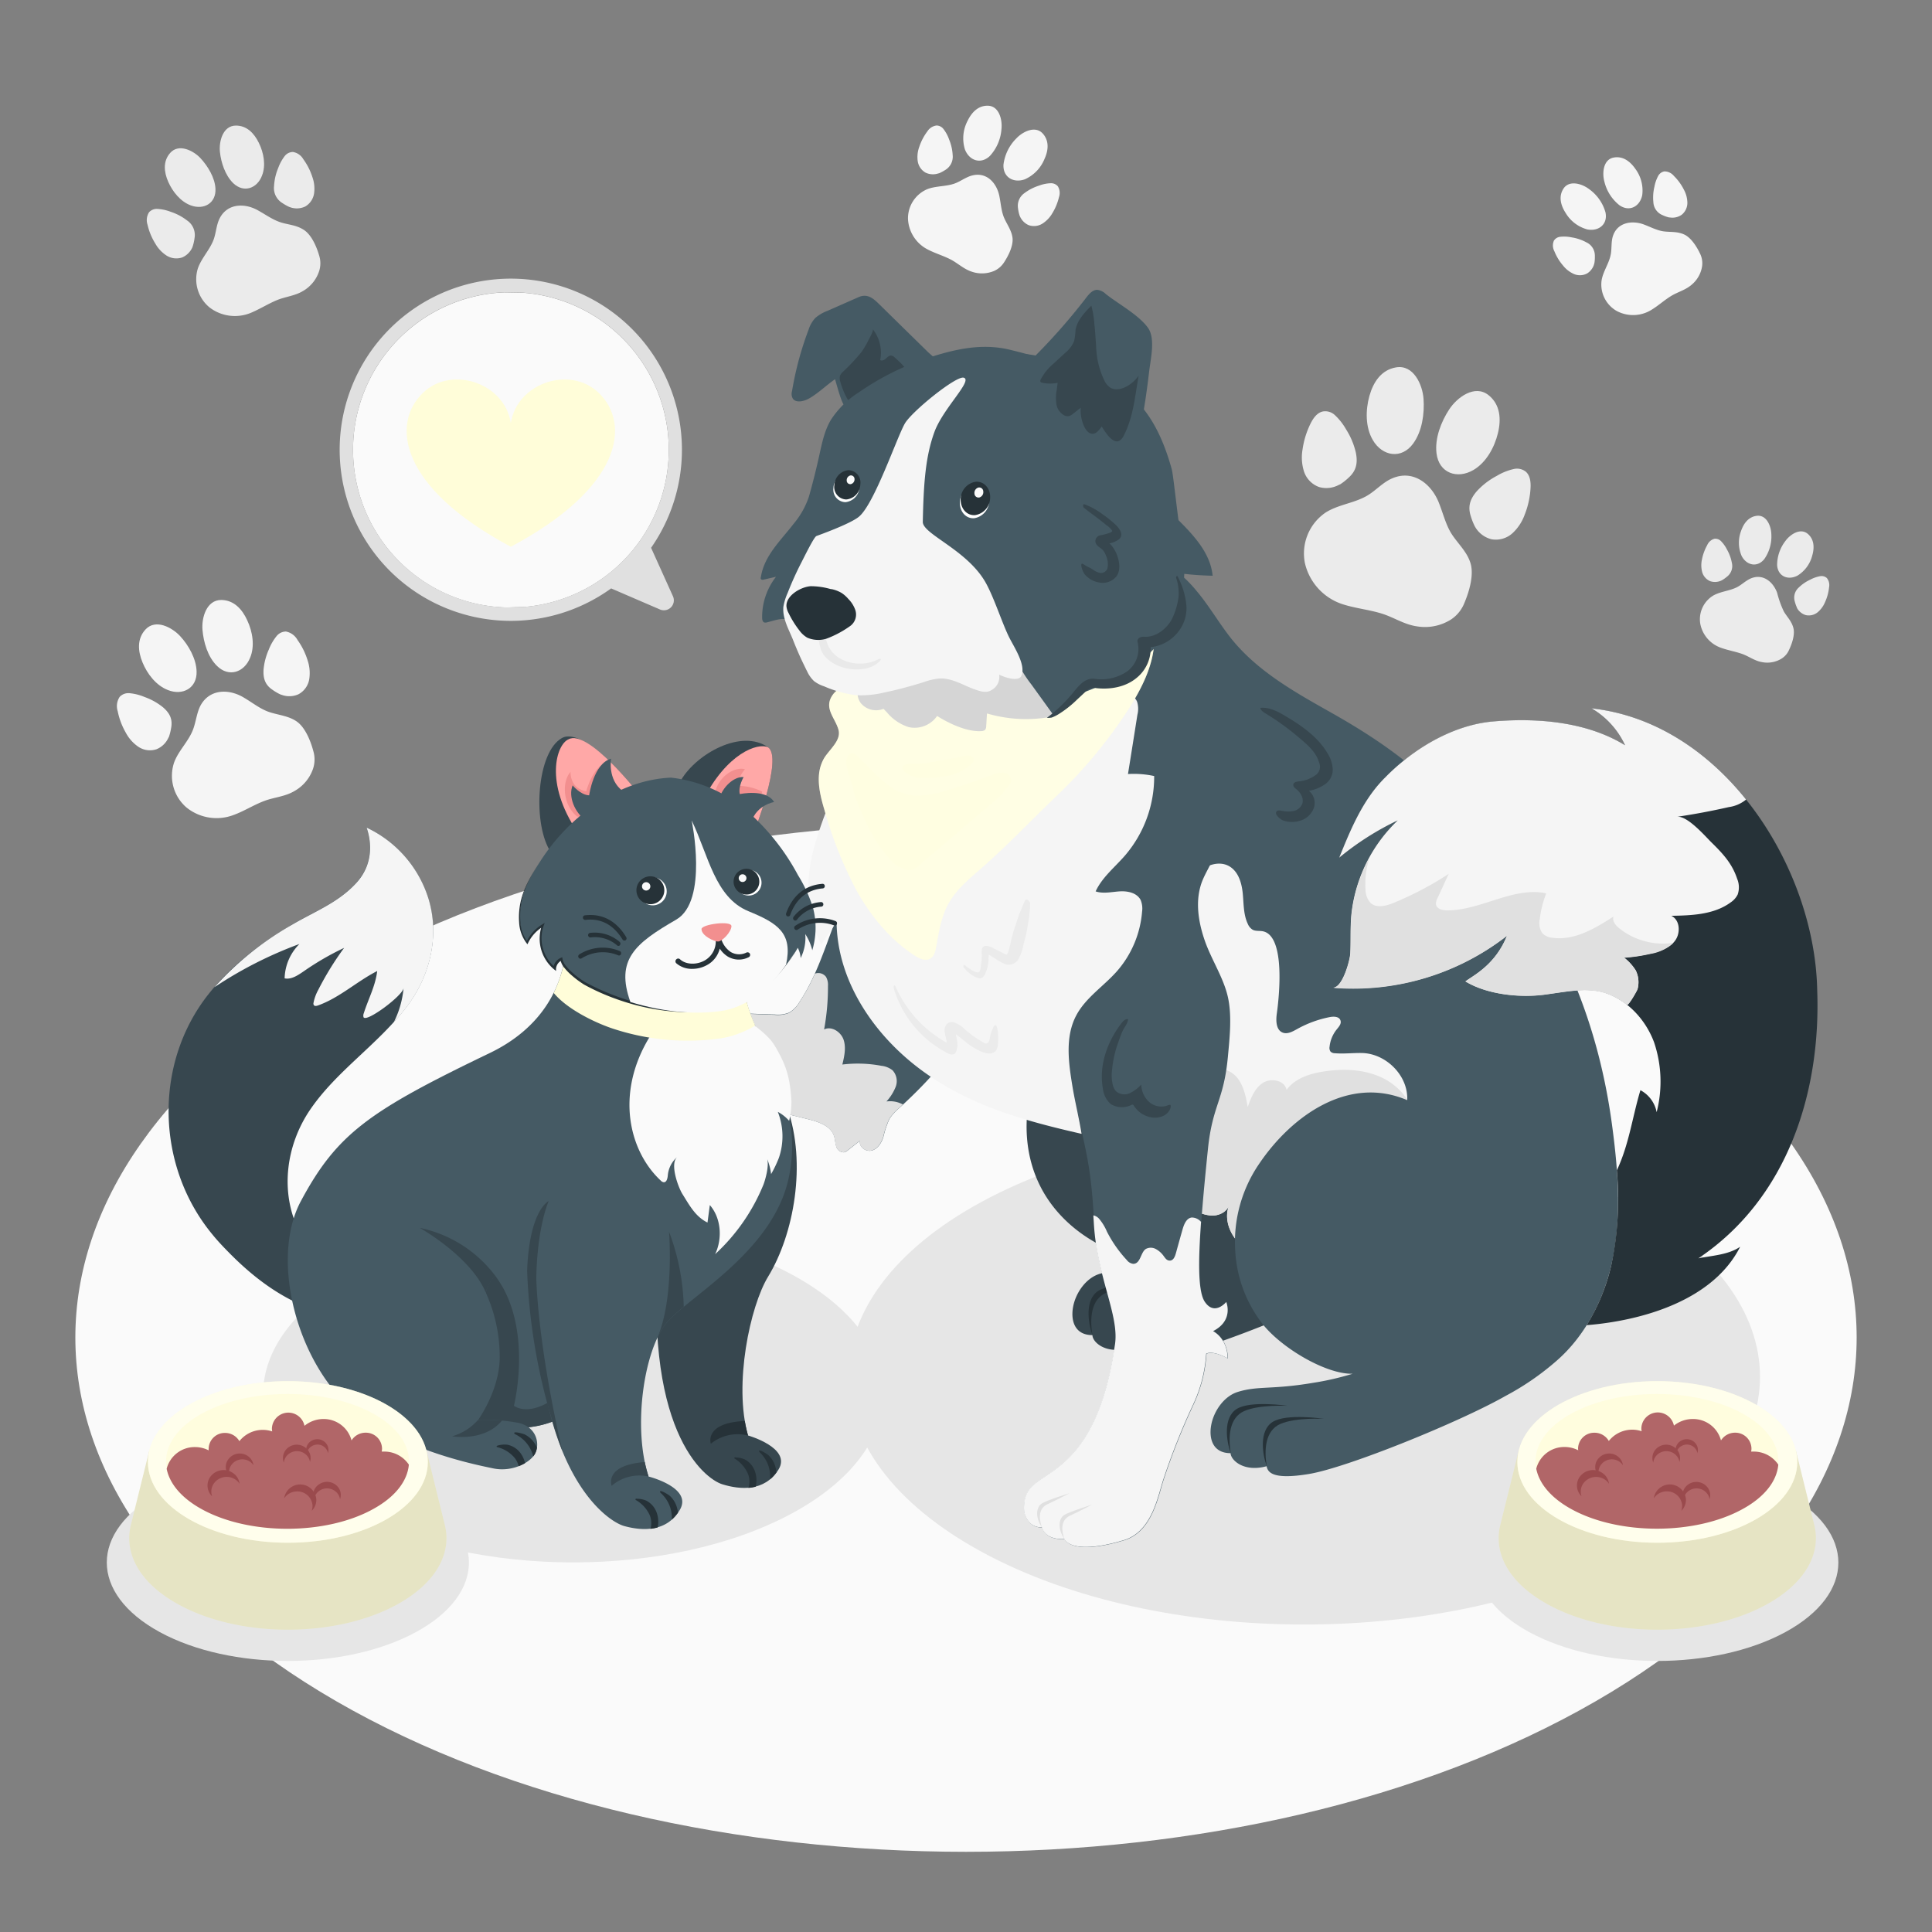 <svg xmlns="http://www.w3.org/2000/svg" viewBox="0 0 500 500"><rect x="0" y="0" width="500" height="500" fill="#808080" stroke="none"/><g id="freepik--Floor--inject-207"><path id="freepik--floor--inject-207" d="M87,252.05C-3,304-3,388.29,87,440.26s236,52,326,0S503,304,413,252.05,177,200.08,87,252.05Z" style="fill:#fafafa"></path></g><g id="freepik--Paws--inject-207"><g id="freepik--Paw--inject-207"><path d="M251.73,45.38c-1.62.37-3,1.47-4.52,2.06-2.33.89-5,.62-7.31,1.55a8.19,8.19,0,0,0-4.91,7.7,9.37,9.37,0,0,0,5,7.82c2,1.06,4.2,1.67,6.21,2.73,1.82,1,3.27,2.41,5.29,3.07a8.08,8.08,0,0,0,5.73-.17,5.87,5.87,0,0,0,2.66-2.29c1.09-1.67,2.42-4.27,2.15-6.35-.25-1.9-1.43-3.42-2.17-5.14s-.84-3.82-1.25-5.73C257.91,47.35,255.38,44.53,251.73,45.38Z" style="fill:#f5f5f5"></path><path d="M243.09,44.82a11.43,11.43,0,0,0,1.54-.83,4,4,0,0,0,1.92-3.86,12.1,12.1,0,0,0-.91-4,9.63,9.63,0,0,0-1.48-2.75,2.31,2.31,0,0,0-1.77-.9A3.3,3.3,0,0,0,240,34a13.93,13.93,0,0,0-2.09,4,7.61,7.61,0,0,0-.41,3.66,4.12,4.12,0,0,0,2,3,4.41,4.41,0,0,0,3.27.24Z" style="fill:#f5f5f5"></path><path d="M250.42,31.25c1.05-2.16,2.72-3.93,5.22-3.89,2.92.05,3.79,3.6,3.54,6a11.47,11.47,0,0,1-3,7c-2.38,2.27-5.39,1.18-6.48-1.75A9.76,9.76,0,0,1,250.42,31.25Z" style="fill:#f5f5f5"></path><path d="M263.81,55.6a9.9,9.9,0,0,1-.35-1.72,4,4,0,0,1,1.72-3.94,12.28,12.28,0,0,1,3.69-1.89,9.43,9.43,0,0,1,3.05-.63,2.32,2.32,0,0,1,1.84.78,3.31,3.31,0,0,1,.3,2.83,14.14,14.14,0,0,1-1.74,4.19,7.83,7.83,0,0,1-2.55,2.66,4.14,4.14,0,0,1-3.57.38,4.42,4.42,0,0,1-2.28-2.36C263.88,55.8,263.84,55.7,263.81,55.6Z" style="fill:#f5f5f5"></path><path d="M270.33,41.1c1-2.19,1.23-4.62-.42-6.49-1.92-2.2-5.2-.56-6.82,1.15a11.6,11.6,0,0,0-3.39,6.84c-.18,3.28,2.61,4.86,5.54,3.8A9.79,9.79,0,0,0,270.33,41.1Z" style="fill:#f5f5f5"></path></g><g id="freepik--paw--inject-207"><path d="M56.87,56.47c-.88,1.7-.93,3.7-1.57,5.5-1,2.71-3.19,4.83-4.11,7.55a9.44,9.44,0,0,0,3.06,10.06A10.79,10.79,0,0,0,64.83,81c2.43-1,4.6-2.42,7-3.39,2.21-.87,4.55-1.05,6.64-2.33a9.25,9.25,0,0,0,4.13-5.14,6.6,6.6,0,0,0,0-4c-.64-2.21-1.93-5.31-3.94-6.63s-4.06-1.32-6.12-2-4-2.11-6-3.19C63.21,52.54,58.85,52.65,56.87,56.47Z" style="fill:#ebebeb"></path><path d="M49.92,63.61a11.7,11.7,0,0,0,.43-2,4.55,4.55,0,0,0-1.94-4.56,14.07,14.07,0,0,0-4.21-2.23,11.49,11.49,0,0,0-3.51-.76,2.71,2.71,0,0,0-2.12.88,3.79,3.79,0,0,0-.38,3.25,15.92,15.92,0,0,0,2,4.84,8.89,8.89,0,0,0,2.9,3.1,4.73,4.73,0,0,0,4.1.48A5.07,5.07,0,0,0,49.79,64C49.84,63.84,49.88,63.73,49.92,63.61Z" style="fill:#ebebeb"></path><path d="M43.54,47.05c-1.11-2.52-1.4-5.31.5-7.47,2.22-2.52,6-.62,7.84,1.35s3.73,5,3.88,7.87c.21,3.78-3,5.6-6.37,4.36C46.71,52.18,44.66,49.6,43.54,47.05Z" style="fill:#ebebeb"></path><path d="M74.85,53.55a12.24,12.24,0,0,1-1.77-1,4.52,4.52,0,0,1-2.15-4.45A13.85,13.85,0,0,1,72,43.48a11.38,11.38,0,0,1,1.73-3.15,2.73,2.73,0,0,1,2.06-1,3.79,3.79,0,0,1,2.7,1.86,16.19,16.19,0,0,1,2.36,4.65A8.8,8.8,0,0,1,81.29,50,4.71,4.71,0,0,1,79,53.44a5.08,5.08,0,0,1-3.77.24Z" style="fill:#ebebeb"></path><path d="M67,37c-1.2-2.49-3.12-4.53-6-4.5-3.35.05-4.37,4.14-4.08,6.84s1.33,6,3.44,8.07c2.74,2.61,6.21,1.36,7.46-2C68.86,42.75,68.24,39.51,67,37Z" style="fill:#ebebeb"></path></g><g id="freepik--paw--inject-207"><path d="M417.43,61.07c-.5,1.51-.27,3.17-.56,4.74-.43,2.36-2,4.41-2.38,6.77a7.87,7.87,0,0,0,3.88,7.88,9,9,0,0,0,8.92-.21c1.86-1.11,3.46-2.61,5.33-3.73,1.7-1,3.61-1.48,5.16-2.82a7.74,7.74,0,0,0,2.72-4.79,5.62,5.62,0,0,0-.55-3.32c-.83-1.73-2.3-4.12-4.14-4.93s-3.52-.54-5.3-.79S427,58.66,425.17,58C422.13,57,418.55,57.65,417.43,61.07Z" style="fill:#f5f5f5"></path><path d="M412.66,67.89a10.58,10.58,0,0,0,.09-1.69,3.79,3.79,0,0,0-2.21-3.49,11.59,11.59,0,0,0-3.77-1.27,9.44,9.44,0,0,0-3-.16,2.23,2.23,0,0,0-1.62,1,3.15,3.15,0,0,0,.12,2.74,13.24,13.24,0,0,0,2.26,3.72,7.42,7.42,0,0,0,2.8,2.17,3.92,3.92,0,0,0,3.44-.16,4.19,4.19,0,0,0,1.83-2.56C412.62,68.09,412.65,68,412.66,67.89Z" style="fill:#f5f5f5"></path><path d="M405.18,55.1c-1.25-1.94-1.87-4.2-.59-6.23,1.49-2.37,4.85-1.32,6.65.06a11.1,11.1,0,0,1,4.25,6c.67,3.09-1.73,5-4.67,4.45A9.36,9.36,0,0,1,405.18,55.1Z" style="fill:#f5f5f5"></path><path d="M431.85,56.25a9.34,9.34,0,0,1-1.58-.57,3.81,3.81,0,0,1-2.38-3.38,11.81,11.81,0,0,1,.28-4,9.48,9.48,0,0,1,1-2.83,2.26,2.26,0,0,1,1.56-1.11,3.14,3.14,0,0,1,2.47,1.17,13.34,13.34,0,0,1,2.57,3.52,7.35,7.35,0,0,1,.92,3.41,3.94,3.94,0,0,1-1.47,3.12,4.18,4.18,0,0,1-3.07.7A1.55,1.55,0,0,1,431.85,56.25Z" style="fill:#f5f5f5"></path><path d="M423.2,43.66c-1.32-1.89-3.18-3.31-5.54-2.89-2.76.48-3.05,4-2.46,6.18a11.09,11.09,0,0,0,3.93,6.18c2.6,1.79,5.29.3,5.88-2.64A9.4,9.4,0,0,0,423.2,43.66Z" style="fill:#f5f5f5"></path></g><g id="freepik--paw--inject-207"><path d="M360.3,123.8c-2.38,1-4.15,3.07-6.37,4.41-3.33,2-7.49,2.33-10.79,4.39a12.79,12.79,0,0,0-5.42,13.18,14.66,14.66,0,0,0,9.84,10.62c3.36,1.07,6.9,1.39,10.28,2.47,3.06,1,5.67,2.8,9,3.25a12.59,12.59,0,0,0,8.75-1.84A9.15,9.15,0,0,0,379,156c1.21-2.87,2.53-7.22,1.54-10.33-.9-2.86-3.12-4.87-4.74-7.3s-2.34-5.62-3.5-8.45C370.32,125.12,365.66,121.49,360.3,123.8Z" style="fill:#ebebeb"></path><path d="M346.88,125.32a15.21,15.21,0,0,0,2.14-1.7c2-1.79,2.4-3.81,1.88-6.44a19.13,19.13,0,0,0-2.5-6,15.52,15.52,0,0,0-3-3.81,3.63,3.63,0,0,0-3-.89c-1.51.29-2.51,1.71-3.2,3.08a22,22,0,0,0-2.1,6.75,12.07,12.07,0,0,0,.38,5.73,6.4,6.4,0,0,0,3.89,4,6.8,6.8,0,0,0,5.08-.53Z" style="fill:#ebebeb"></path><path d="M354.4,102.48c1-3.6,3.09-6.78,6.94-7.41,4.49-.73,6.81,4.48,7.07,8.15.27,3.85-.36,8.4-2.69,11.58-3,4.14-8,3.29-10.43-.9C353.33,110.58,353.39,106.11,354.4,102.48Z" style="fill:#ebebeb"></path><path d="M381.65,136.16a16,16,0,0,1-1-2.54c-.84-2.55-.19-4.49,1.57-6.52a19,19,0,0,1,5.12-3.93,15.14,15.14,0,0,1,4.52-1.81,3.67,3.67,0,0,1,3,.7c1.16,1,1.33,2.73,1.24,4.26a21.78,21.78,0,0,1-1.52,6.9,12.08,12.08,0,0,1-3.17,4.79,6.42,6.42,0,0,1-5.37,1.56,6.78,6.78,0,0,1-4.15-3C381.82,136.45,381.73,136.31,381.65,136.16Z" style="fill:#ebebeb"></path><path d="M387.66,112.11c.89-3.63.62-7.42-2.43-9.85-3.56-2.84-8.13.58-10.15,3.65-2.12,3.23-3.79,7.51-3.31,11.42.62,5.09,5.33,6.76,9.54,4.31C384.64,119.7,386.77,115.77,387.66,112.11Z" style="fill:#ebebeb"></path></g><g id="freepik--paw--inject-207"><path d="M453.3,149.62c-1.36.52-2.42,1.62-3.7,2.31-1.92,1-4.27,1.11-6.18,2.18a7.17,7.17,0,0,0-3.4,7.26,8.21,8.21,0,0,0,5.24,6.23c1.86.69,3.84,1,5.71,1.67,1.69.63,3.11,1.73,4.95,2.07a7.07,7.07,0,0,0,5-.8,5,5,0,0,0,2.06-2.29c.76-1.58,1.61-4,1.14-5.76s-1.62-2.82-2.46-4.23a25.91,25.91,0,0,1-1.74-4.85C458.9,150.64,456.38,148.47,453.3,149.62Z" style="fill:#ebebeb"></path><path d="M445.72,150.12a9.21,9.21,0,0,0,1.25-.9,3.46,3.46,0,0,0,1.23-3.57,10.78,10.78,0,0,0-1.25-3.41,8.62,8.62,0,0,0-1.59-2.23,2.05,2.05,0,0,0-1.65-.58,2.86,2.86,0,0,0-1.88,1.64,12.46,12.46,0,0,0-1.37,3.74,6.91,6.91,0,0,0,.06,3.23,3.63,3.63,0,0,0,2.08,2.37,3.9,3.9,0,0,0,2.87-.16Z" style="fill:#ebebeb"></path><path d="M450.56,137.49c.67-2,1.93-3.73,4.1-4,2.55-.29,3.71,2.7,3.76,4.77a10.15,10.15,0,0,1-1.83,6.44c-1.81,2.24-4.56,1.63-5.84-.79A8.59,8.59,0,0,1,450.56,137.49Z" style="fill:#ebebeb"></path><path d="M465,157.15a9.2,9.2,0,0,1-.5-1.45,3.47,3.47,0,0,1,1-3.63,10.64,10.64,0,0,1,3-2.06,8.58,8.58,0,0,1,2.59-.9,2.06,2.06,0,0,1,1.68.47,2.91,2.91,0,0,1,.59,2.43,12.18,12.18,0,0,1-1.05,3.84,6.8,6.8,0,0,1-1.91,2.61,3.62,3.62,0,0,1-3.06.73,3.86,3.86,0,0,1-2.25-1.79A2,2,0,0,1,465,157.15Z" style="fill:#ebebeb"></path><path d="M469,143.8c.59-2,.54-4.16-1.1-5.6-1.93-1.69-4.59.1-5.81,1.77a10.24,10.24,0,0,0-2.17,6.33c.22,2.88,2.82,3.94,5.25,2.68A8.58,8.58,0,0,0,469,143.8Z" style="fill:#ebebeb"></path></g><g id="freepik--paw--inject-207"><path d="M51.9,182.58c-1,1.91-1.17,4.2-1.95,6.25-1.17,3.07-3.77,5.44-4.9,8.53A10.81,10.81,0,0,0,48.29,209a12.38,12.38,0,0,0,12.07,1.95c2.8-1,5.32-2.66,8.13-3.7,2.55-.94,5.24-1.08,7.66-2.5A10.56,10.56,0,0,0,81,199a7.67,7.67,0,0,0,.09-4.62c-.68-2.55-2.07-6.13-4.34-7.69-2.09-1.43-4.61-1.61-7-2.39s-4.49-2.52-6.73-3.81C59.26,178.25,54.27,178.25,51.9,182.58Z" style="fill:#f5f5f5"></path><path d="M43.76,190.57a14.19,14.19,0,0,0,.54-2.25c.4-2.23-.39-3.78-2.1-5.26a16.09,16.09,0,0,0-4.77-2.67,13.08,13.08,0,0,0-4-1,3.1,3.1,0,0,0-2.45.95,4.32,4.32,0,0,0-.52,3.71,18.38,18.38,0,0,0,2.11,5.59,10.14,10.14,0,0,0,3.23,3.62,5.38,5.38,0,0,0,4.68.65,5.73,5.73,0,0,0,3.11-3C43.66,190.83,43.71,190.7,43.76,190.57Z" style="fill:#f5f5f5"></path><path d="M36.89,171.45c-1.21-2.92-1.47-6.12.76-8.54,2.61-2.82,6.87-.56,9,1.75s4.13,5.78,4.23,9.11c.13,4.33-3.59,6.32-7.41,4.82C40.38,177.4,38.1,174.39,36.89,171.45Z" style="fill:#f5f5f5"></path><path d="M72.55,179.71a12.91,12.91,0,0,1-2-1.17c-1.89-1.25-2.46-2.89-2.35-5.15a16.28,16.28,0,0,1,1.37-5.29,13.16,13.16,0,0,1,2.07-3.55A3.13,3.13,0,0,1,74,163.44a4.34,4.34,0,0,1,3,2.19A18.35,18.35,0,0,1,79.64,171a10.22,10.22,0,0,1,.38,4.84,5.42,5.42,0,0,1-2.77,3.83,5.74,5.74,0,0,1-4.31.17Z" style="fill:#f5f5f5"></path><path d="M64,160.57c-1.3-2.88-3.45-5.27-6.74-5.3-3.84,0-5.11,4.62-4.86,7.71.27,3.25,1.38,7,3.73,9.33,3.07,3.07,7.07,1.72,8.6-2.09C66,167.19,65.36,163.47,64,160.57Z" style="fill:#f5f5f5"></path></g></g><g id="freepik--Shadows--inject-207"><path id="freepik--Shadow--inject-207" d="M107.64,422.39c-18.31,9.95-48,9.95-66.28,0s-18.31-26.08,0-36,48-9.95,66.28,0S125.94,412.44,107.64,422.39Z" style="fill:#e6e6e6"></path><path id="freepik--shadow--inject-207" d="M420.94,401.64c-46.07,25.05-120.77,25.05-166.84,0S208,336,254.1,311s120.77-25,166.84,0S467,376.6,420.94,401.64Z" style="fill:#e6e6e6"></path><path id="freepik--shadow--inject-207" d="M205.07,391.6c-31.33,17-82.14,17-113.47,0s-31.34-44.65,0-61.68,82.14-17,113.47,0S236.41,374.57,205.07,391.6Z" style="fill:#e6e6e6"></path><path id="freepik--shadow--inject-207" d="M462.05,422.39c-18.31,9.95-48,9.95-66.28,0s-18.31-26.08,0-36,48-9.95,66.28,0S480.35,412.44,462.05,422.39Z" style="fill:#e6e6e6"></path></g><g id="freepik--Dog--inject-207"><g id="freepik--dog--inject-207"><path d="M166.66,260.68l-.66-.06c-5.34-.44-9.34,0-14,2.8l-11.52,6.88c-2.69,1.6-5.38,3.21-7.93,5a14.58,14.58,0,0,0-4.9,5,6.43,6.43,0,0,0-.31,5.17,7.05,7.05,0,0,0,1,1.75,16.32,16.32,0,0,0,1.65,1.07,8,8,0,0,0,9.66,5.53,1.89,1.89,0,0,1,1-.14,1.94,1.94,0,0,1,.82.57,9.47,9.47,0,0,0,8.52,1.92,19,19,0,0,0,7.88-4.38c2.31-2,4.38-4.19,6.73-6.11,5.81-4.74,12.84-3,19.51-1.66q12.66,2.52,25.17,5.66c2.67.67,5.74,1.72,6.59,4.34.28.87.27,1.82.57,2.68a2,2,0,0,0,2,1.52,2.47,2.47,0,0,0,1.09-.61l3.1-2.43c-.52,1.54,1.46,3,3,2.57s2.53-2,3-3.55a24.26,24.26,0,0,1,1.55-4.61,13,13,0,0,1,2.58-2.86c7.5-6.84,14.43-14.5,19.19-23.47a24.16,24.16,0,0,0,3-8.39c.72-6.15-3.66-10.32-7.63-14.48a71.87,71.87,0,0,0-14.2-11.52c-2.59-1.6-5.41-3.07-8.45-3.21a4.12,4.12,0,0,0-2.06.34,4.8,4.8,0,0,0-1.77,2c-5.66,10-7.61,21.87-14,31.41a7.2,7.2,0,0,1-2.65,2.66,7.86,7.86,0,0,1-3.71.47Q183.55,262.06,166.66,260.68Z" style="fill:#455a64"></path><path d="M229.41,285.06a12.31,12.31,0,0,0,2.42-3.86A4.14,4.14,0,0,0,231,277a5.58,5.58,0,0,0-2.89-1.17A33,33,0,0,0,218,275.5c.51-2.11,1-4.35.33-6.39s-3.12-3.66-5.05-2.69a60.79,60.79,0,0,0,1-11.27,4.22,4.22,0,0,0-.5-2.33,2.51,2.51,0,0,0-2.88-.84,50.24,50.24,0,0,1-4.1,7.52,7.2,7.2,0,0,1-2.65,2.66,7.86,7.86,0,0,1-3.71.47q-16.93-.57-33.82-1.95l-.66-.06c-5.34-.44-9.34,0-14,2.8l-11.52,6.88c-2.69,1.6-5.38,3.21-7.93,5a14.58,14.58,0,0,0-4.9,5,6.43,6.43,0,0,0-.31,5.17,7.05,7.05,0,0,0,1,1.75,3.43,3.43,0,0,0,1.65,1.07,8,8,0,0,0,9.66,5.53,1.89,1.89,0,0,1,1-.14,1.94,1.94,0,0,1,.82.57,9.47,9.47,0,0,0,8.52,1.92,19,19,0,0,0,7.88-4.38c2.31-2,4.38-4.19,6.73-6.11,5.81-4.74,12.84-3,19.51-1.66q12.66,2.52,25.17,5.66c2.67.67,5.74,1.72,6.59,4.34.28.87.27,1.82.57,2.68a2,2,0,0,0,2,1.52,2.47,2.47,0,0,0,1.09-.61l3.1-2.43c-.52,1.54,1.46,3,3,2.57s2.53-2,3-3.55a24.26,24.26,0,0,1,1.55-4.61,13,13,0,0,1,2.58-2.86l.95-.89A6.91,6.91,0,0,0,229.41,285.06Z" style="fill:#e0e0e0"></path><path d="M140.58,293.48c-1.16-3.54-.06-6.5,2.86-8.75a34,34,0,0,1,8.23-4.94l-3.88,2.79c-4,3.08-7.89,5.1-7.21,10.9Z" style="opacity:0.2"></path><path d="M130,288.13c-.23-3.31,1.9-5.92,4.67-7.46A32.12,32.12,0,0,1,143,277c-2.3,1.3-5.58,3.08-7.81,4.42-2.66,1.46-4.65,3.57-5.16,6.67Z" style="opacity:0.2"></path><path d="M286.08,255a32.81,32.81,0,0,0-4.91,3.32,39.42,39.42,0,0,0-6.76,7.31c-8.43,11.55-11.66,27.53-5.62,40.48,6.38,13.7,22.23,21.58,37.32,20.74-6.61,3-14.62.68-21.57,2.84-3.51,1.09-6.15,4.9-6.82,8.51s.43,7.33,5,7.33c0,1.77,3.36,5,9.32,3.38.3,1.3,1,3.66,11,2s39-13.45,50.84-20.19a69.46,69.46,0,0,0,13.1-9c7.26-6.28,12.06-15.42,14.24-24.87,2.75-12,1.8-24.44.15-36.6-2.66-19.57-7.33-42.5-29.56-47.8a17.55,17.55,0,0,0-7.79-.35c-4.12.89-7.5,3.95-9.79,7.49C329,227.7,328.73,238,329.3,247.7c.46,7.93-5.41,4-10.46,3.2a65,65,0,0,0-15.69-.85A42.16,42.16,0,0,0,286.08,255Z" style="fill:#37474f"></path><path d="M282.72,345.53c-.7-4.2-.44-9.23,3.54-10.95s11.26-1.33,11.26-1.33-9.67-1.45-13.25.8S281.57,342.31,282.72,345.53Z" style="fill:#263238"></path><path d="M292,348.88c-.71-4.19-.44-9.23,3.53-10.95s11.26-1.32,11.26-1.32-9.67-1.46-13.24.79S290.88,345.66,292,348.88Z" style="fill:#263238"></path><path d="M313.21,314.56c2,.21,4.23-.77,4.88-2.67-1.73,4.36,1,9.53,5.14,11.79s9.09,2.21,13.72,1.44c16.5-2.74,31.53-14.78,36.3-30.81,2.54-8.55,2.22-17.73.45-26.47a85.14,85.14,0,0,0-16.58-35.6c-6.33-8-14.52-15.12-24.45-17.49s-21.73,1.14-26.7,10.06a29,29,0,0,0-3,9.91c-1.82,12.69.64,25.52-.91,38.22-1,8.08-3,16.37-1.43,24.51C301.89,304,305.24,313.7,313.21,314.56Z" style="fill:#f5f5f5"></path><path d="M357.7,278.92c-4.6-2.2-9.94-2.4-15-1.64-3.67.55-7.55,1.77-9.74,4.78-.47-2.47-4-3.17-6.12-1.81s-3.09,3.89-3.94,6.26c-.58-3.54-1.52-7.59-4.72-9.22s-7.66.6-9.87,3.13a19,19,0,0,0-3.68,7.22c-.55-1.14-2.2-1.13-3.41-.74a10,10,0,0,0-1,.41,38.74,38.74,0,0,0,.42,10.14c1.27,6.59,4.62,16.25,12.59,17.11,2,.21,4.23-.77,4.88-2.67-1.73,4.36,1,9.53,5.14,11.79s9.09,2.21,13.72,1.44a46.91,46.91,0,0,0,13.75-4.59,75.65,75.65,0,0,0,13-20c1.42-3.09,2.73-6.38,2.55-9.78C366,285.62,362.31,281.13,357.7,278.92Z" style="fill:#e0e0e0"></path><path d="M263.66,180.76c-.33.57-.65,1.14-1,1.72-5.11,9.48-8.42,20.73-5,31.34,3.6,11.11,13.67,20.36,23.14,26.64,5.16,3.41,20.35,11.77,24.93,3.28,1.23-2.3,1.16-5,1.24-7.65.1-3.33.56-6.82,2.55-9.48s6-4.09,8.78-2.32c2.25,1.42,3.07,4.3,3.33,7s.16,5.43,1.31,7.83a3.15,3.15,0,0,0,1.26,1.5c.83.43,1.84.2,2.75.42,5.78,1.38,4.08,17.1,3.49,21.26-.26,1.85-.22,4.26,1.53,4.94,1.22.47,2.55-.27,3.7-.91a28.61,28.61,0,0,1,8.49-3.11c1-.19,2.33-.17,2.72.78s-.42,1.75-1,2.49a8.53,8.53,0,0,0-1.79,4.42,1.61,1.61,0,0,0,.27,1.26,1.66,1.66,0,0,0,1.15.41c2.34.19,4.69-.11,7-.06,6.24.15,12,5.91,11.67,12.2C349,278.22,334.33,288.77,326,301a35.86,35.86,0,0,0-6.31,22.92,33.66,33.66,0,0,0,6.39,17.82c4.47,6.47,16.85,14,24,13.78a72.45,72.45,0,0,1-10.28,2.36c-10.76,1.82-14.13.7-19.5,2.36-3.51,1.1-6.15,4.9-6.83,8.51s.43,7.33,5,7.33c.05,1.77,3.37,5,9.32,3.38.31,1.3,1.05,3.66,11,2s39-13.45,50.84-20.19a69.31,69.31,0,0,0,13.1-9C410,346,414.81,336.87,417,327.42c2.76-12,1.81-24.44.15-36.6-6.89-50.71-34.59-75.69-45-86.22-8.14-8.22-17.56-14.48-27.59-20.14-9.39-5.3-19.14-10.7-26-19.3-2.95-3.74-5.36-7.89-8.36-11.59-2.67-3.28-6.16-7.15-10.65-7.19-4.83,0-9.38,3.34-12.87,6.33A104.75,104.75,0,0,0,263.66,180.76Z" style="fill:#455a64"></path><path d="M318.52,376.11c-.7-4.2-.44-9.23,3.53-10.95s11.26-1.33,11.26-1.33-9.67-1.45-13.24.8S317.36,372.89,318.52,376.11Z" style="fill:#263238"></path><path d="M327.83,379.46c-.7-4.19-.43-9.23,3.54-10.95s11.26-1.32,11.26-1.32-9.67-1.46-13.25.79S326.68,376.24,327.83,379.46Z" style="fill:#263238"></path><path d="M279,288.39c2.23,10.57,3.41,13.95,4.15,27.94s6.63,24.07,5.49,31.61-3.54,20.25-11,28.38c-7,7.66-13.13,6.61-12.51,15,.15.8,1.09,4.06,4.58,4,1.08,3.51,5.81,3,5.81,3s1.57,4.44,15.37.32c7.3-2.19,8.8-11.26,10.27-15.75a178.2,178.2,0,0,1,7.63-19.21,36.36,36.36,0,0,0,3.45-13.31c1.84-.94,5.53,1.2,5.53,1.2s.21-4.77-3.78-7.07c5.43-2.76,3.41-7.54,3.41-7.54s-3,3.68-5.52,0-1.48-18,.73-39.56c1.18-11.52,4.09-12.39,5.17-23.93.46-4.95,1.1-10.75-.05-15.64s-4.21-9.5-5.89-14.27c-1.75-5-2.61-10.51-.75-15.42,1-2.56,2.63-4.84,3.4-7.47.95-3.26.44-6.77-.27-10.1-2.54-11.88-7.72-22.32-14-32.63-4.14-6.82-10.36-17.42-19.63-17.09-23.62,1.12-58.42,43.36-52.72,89" style="fill:#455a64"></path><path d="M313.94,344.49c5.43-2.76,3.41-7.54,3.41-7.54s-3,3.68-5.52,0c-1.73-2.47-1.8-9.74-1-20.75l-.12-.11a3.16,3.16,0,0,0-2.28-1c-1.37.16-2,1.74-2.38,3.06q-.89,3.13-1.75,6.26c-.23.81-.63,1.77-1.47,1.83s-1.25-.61-1.68-1.19a6.08,6.08,0,0,0-2-1.79,2.72,2.72,0,0,0-2.57-.05c-1.4.82-1.36,3.86-3.29,3.87a2.46,2.46,0,0,1-1.69-1,32.27,32.27,0,0,1-5.13-7.34,13,13,0,0,0-2.06-3.37,2.74,2.74,0,0,0-1.44-.83c0,.59.07,1.17.1,1.75.73,14,6.63,24.07,5.49,31.61s-3.54,20.25-11,28.38c-7,7.66-13.13,6.61-12.51,15,.15.8,1.09,4.06,4.58,4,1.08,3.51,5.81,3,5.81,3s1.57,4.44,15.37.32c7.3-2.19,8.8-11.26,10.27-15.75a178.2,178.2,0,0,1,7.63-19.21,36.36,36.36,0,0,0,3.45-13.31c1.84-.94,5.53,1.2,5.53,1.2S317.93,346.79,313.94,344.49Z" style="fill:#f5f5f5"></path><path d="M275.47,398.31c-.65-1.83-1.21-4.83,1.43-6.05s5.7-2.85,5.7-2.85-5.9,1.83-7.22,2.69S273.58,395.51,275.47,398.31Z" style="fill:#e0e0e0"></path><path d="M269.67,395.33c-.66-1.83-1.22-4.83,1.43-6.05s5.7-2.85,5.7-2.85-5.91,1.83-7.23,2.7S267.78,392.53,269.67,395.33Z" style="fill:#e0e0e0"></path><path d="M210.93,218.44c-2.52,8.56-2.59,18.19,1.65,26l3.93-5.86c.14,15.34,9.73,29.41,22.11,38.49s26.49,13,41.3,16.37c-.66-4.07-1.74-8.38-2.4-12.45-1-6.1-1.89-12.7,1-18.17,2.4-4.57,7-7.5,10.45-11.36a26.65,26.65,0,0,0,6.6-15.52,5.77,5.77,0,0,0-.39-3.06c-1-1.85-3.38-2.33-5.46-2.19s-4.22.66-6.17,0c1.66-3.61,4.9-6.19,7.51-9.18a31.31,31.31,0,0,0,7.64-20.67,24.9,24.9,0,0,0-6.78-.52q1.23-7.66,2.44-15.35a6.15,6.15,0,0,0-.09-3.38c-.74-1.78-3-2.47-4.9-2.08a14,14,0,0,0-5.05,2.73A81.44,81.44,0,0,1,244.66,197a50.22,50.22,0,0,1-14-.69c-3.1-.58-5.44-1.67-8.24.27C216.8,200.4,212.77,212.21,210.93,218.44Z" style="fill:#f5f5f5"></path><path d="M258.29,267.57a8.92,8.92,0,0,0-.29-1.79c-.07-.23-.22-.51-.46-.47a.5.5,0,0,0-.3.24,9.44,9.44,0,0,0-1.09,3.26,2,2,0,0,1-.43,1c-.59.61-1.28-.1-1.83-.38a26.07,26.07,0,0,1-4.68-3.5c-1.12-.93-3.35-2.36-4.44-.52-.82,1.38.2,3,.23,4.44a30.68,30.68,0,0,1-13.27-14.63c-.21-.48-.56.06-.47.38a27.65,27.65,0,0,0,14.22,17.08c.55.29,1.48.39,1.83-.28a4.6,4.6,0,0,0,.4-2.92c-.08-.56-.23-1.11-.3-1.67a.57.57,0,0,1,0-.13c.29.27.72.54,1,.75l1.22,1a19.69,19.69,0,0,0,2.6,1.84c1.36.8,4,2.18,5.39.76.68-.69.66-1.94.71-2.83A15.49,15.49,0,0,0,258.29,267.57Z" style="fill:#ebebeb"></path><path d="M265.31,233a18.85,18.85,0,0,0-1,2.34,18.1,18.1,0,0,0-.78,1.93c-.51,1.58-1.05,3.13-1.5,4.73-.37,1.3-.57,2.66-1,3.95-.09.3-.26.94-.58,1.13l-.14-.06a6.25,6.25,0,0,1-1-.51c-.72-.36-1.43-.72-2.16-1.06a4.26,4.26,0,0,0-2-.65c-1.36.07-1.06,1.53-1.06,2.47a13.6,13.6,0,0,1-.22,2.38,5,5,0,0,1-.36,1.78c-.67.88-3.19-1.14-3.87-1.68-.3-.23-.37.4-.25.56a8.17,8.17,0,0,0,3.43,2.7c1.36.55,1.88-.27,2.33-1.43a10.53,10.53,0,0,0,.62-2.31c.11-.71,0-1.53.17-2.21l.43.28c.37.24.74.48,1.12.71a19.33,19.33,0,0,0,2.16,1.26,3,3,0,0,0,3.75-.78,12,12,0,0,0,1.49-4.13,47.06,47.06,0,0,0,1.23-5.75,27.85,27.85,0,0,0,.47-4.9C266.57,233.32,265.69,232.39,265.31,233Z" style="fill:#ebebeb"></path><path d="M212.57,197.72c-1.39,3.64-.38,8,.79,11.87a104.35,104.35,0,0,0,8.39,21c3.7,6.6,8.66,12.62,15,16.72,1.21.79,2.79,1.51,4,.77,1-.59,1.31-1.87,1.52-3,.7-3.84,1.29-7.78,3.17-11.2,2-3.61,5.24-6.32,8.33-9,6.94-6.08,13.23-12.75,19.87-19.09a123.94,123.94,0,0,0,17.64-21.08c4.25-6.41,8.69-14.65,7.11-22.6-7.57,2-14.9,5.45-22.51,7.55a206.76,206.76,0,0,1-23.87,5.08,193.93,193.93,0,0,1-22.82,2.11c-3.86.11-10.94-.76-13.61,2.87-2.56,3.48.52,5.95,1.41,9.11.76,2.72-2.12,4.9-3.65,7.28A9.48,9.48,0,0,0,212.57,197.72Z" style="fill:#FFFDD9"></path><path d="M212.57,197.72c-1.39,3.64-.38,8,.79,11.87a104.35,104.35,0,0,0,8.39,21c3.7,6.6,8.66,12.62,15,16.72,1.21.79,2.79,1.51,4,.77,1-.59,1.31-1.87,1.52-3,.7-3.84,1.29-7.78,3.17-11.2,2-3.61,5.24-6.32,8.33-9,6.94-6.08,13.23-12.75,19.87-19.09a123.94,123.94,0,0,0,17.64-21.08c4.25-6.41,8.69-14.65,7.11-22.6-7.57,2-14.9,5.45-22.51,7.55a206.76,206.76,0,0,1-23.87,5.08,193.93,193.93,0,0,1-22.82,2.11c-3.86.11-10.94-.76-13.61,2.87-2.56,3.48.52,5.95,1.41,9.11.76,2.72-2.12,4.9-3.65,7.28A9.48,9.48,0,0,0,212.57,197.72Z" style="fill:#fff;opacity:0.3"></path><path d="M231.08,204a12,12,0,0,0,6.27,1.93,24.72,24.72,0,0,0,7.35-1.31q6-1.75,11.84-4a6.43,6.43,0,0,1,3.16-.66,2.17,2.17,0,0,1,2,2.17c-.14,1-1.11,1.62-1.64,2.38a12.21,12.21,0,0,1-2.33,2.5l-6.84,5.82-8.17,7c-1.39,1.18-2.83,2.33-4.18,3.56s-2.15,2.08-3.93,1.72a8.14,8.14,0,0,1-4.18-2.65,39.76,39.76,0,0,1-7.37-12,31.75,31.75,0,0,1-2.3-6.35c-.43-2.27-1.57-4.31-1.72-6.68-.11-1.75,1.09-3.39,2.81-1.78C224.77,198.35,227.59,201.87,231.08,204Z" style="fill:#FFFDD9;opacity:0.3"></path><path d="M240.9,201.34c-1.79.06-3.73.2-5.36-.66-.85-.46-3-1.78-1.45-2.7,1-.58,2.49-.28,3.57-.35,1.35-.09,2.7-.26,4-.47,2.69-.42,5.34-1,8-1.56.87-.17,2.07-.13,2.28.74.15.56-.28,1.11-.71,1.51C248.53,200.38,244.62,201.2,240.9,201.34Z" style="fill:#FFFDD9;opacity:0.3"></path><path d="M234.1,85.17l-6.46-6.34c-1.55-1.53-3.11-3-5.51-1.9l-8,3.52A10.45,10.45,0,0,0,211,82.29a8,8,0,0,0-1.73,3,83.21,83.21,0,0,0-4.29,15.93,2.41,2.41,0,0,0,.24,2c.9,1.16,3,.61,4.32-.18,2.33-1.37,4.34-3.36,6.57-4.9.58,1.95,1.73,6.42,2.56,6.95,2.07,1.31,4.81-.81,6.74-1.43,3.77-1.21,7.56-2.39,11.26-3.75,1.65-.6,6.92-2,7.54-3.59S241,92,239.92,90.88Z" style="fill:#455a64"></path><path d="M225.87,85.19a9.85,9.85,0,0,1,1.93,8c.47.29,1.11-.05,1.49-.41s.82-.82,1.39-.75a1.69,1.69,0,0,1,.89.5c1.62,1.44,3.3,3,3.84,4.92a1.1,1.1,0,0,1,0,.8,1.58,1.58,0,0,1-.94.66,9.91,9.91,0,0,1-6.75.11,3.15,3.15,0,0,1-1.45,3,4.46,4.46,0,0,1-3.76.42.67.67,0,0,0-.24,0,.41.41,0,0,0-.27.15,8.26,8.26,0,0,1-.93.94,1.31,1.31,0,0,1-1.34.18,1.36,1.36,0,0,1-.5-.59,20.19,20.19,0,0,1-1.76-4.33,2.6,2.6,0,0,1-.07-1.58,2.91,2.91,0,0,1,.65-.89,53.06,53.06,0,0,0,4.89-5.2,22.53,22.53,0,0,0,1.73-2.91C224.88,87.75,226.16,85.57,225.87,85.19Z" style="fill:#37474f"></path><path d="M287.76,168.72a51.6,51.6,0,0,1-16.45,9A27.59,27.59,0,0,1,259.25,179c-4.29-.64-8.17-2.84-12.05-4.65a8.94,8.94,0,0,0-2.48-.87,8.71,8.71,0,0,0-3.35.39c-4.36,1.11-8.69,2.45-13.14,3.16-4.78.77-10.78,1.21-14.91-1.72-1.91-1.35-3.08-3.5-4.18-5.58-1.35-2.54-2.65-5.12-3.95-7.68a3.82,3.82,0,0,0-1.14-1.54c-1.31-.9-4.34.31-5.7.59a1.3,1.3,0,0,1-.52,0c-.46-.12-.58-.72-.59-1.19a16.93,16.93,0,0,1,3.59-10.64l-3.13.72c-.28.07-.64.1-.79-.14a.62.62,0,0,1,0-.48c.87-5.61,5.18-9.5,8.46-13.79a21.32,21.32,0,0,0,4-7.13q1.49-5.27,2.66-10.61c.7-3.15,1.34-6.39,3-9.17a23.81,23.81,0,0,1,7.32-7.19,69.05,69.05,0,0,1,18.5-9.08c6.77-2.14,13.47-3.59,20.53-1.88,19,4.6,28.51,9.78,33.89,29.14.51,1.92,2,17.55,2.78,19C299.89,151.64,295.92,162.25,287.76,168.72Z" style="fill:#455a64"></path><path d="M295.84,170.48c-9.93,7.87-24.3,14.24-35.17,7.82-.09,0-.63-1.7-.72-1.67s-7.71,1.87-16.19,4.1A59.32,59.32,0,0,1,231,182.67c-5.33.06-10.58-5.54-13.69-9.42-1.38-1.72-2.07-3.6-3.16-5.45-.27-.46-2.79-5.93-2.4-6l-5.33,1.07a1.3,1.3,0,0,1-.52,0c-.46-.12-.58-.72-.58-1.19a16.86,16.86,0,0,1,3.58-10.64l-3.13.72c-.28.06-.64.1-.79-.14a.72.72,0,0,1-.05-.48c.68-4.42,3.93-8,7.19-11s6.81-6.1,8.43-10.27a42.42,42.42,0,0,0,1.37-5c.81-3.17,1.77-6.26,2.53-9.46.5-2.13.94-4.92,2.36-6.67,7.77-9.62,26.51-20.34,42.55-16.44,19,4.6,28.51,9.78,33.89,29.14.52,1.91,2,17.55,2.79,19C308,153.4,304,164,295.84,170.48Z" style="fill:#455a64"></path><path d="M313.83,149c-.61-6.29-5.55-11.14-10.05-15.58s-9.14-9.77-8.89-16.08L249.83,171.7l4,8.9c.33.74.79,1.58,1.59,1.71a4,4,0,0,0,1.78-.47c3.3-1.14,6.13,2.68,9.51,3.54a10.64,10.64,0,0,0,9.87-2.71c2.7-2.48,5.53-6.64,9.19-6.5,1.28.05,2.52.47,3.8.45,2.55,0,4.8-1.89,6.05-4.12a22,22,0,0,0,2.09-7.33c3.59.54,6.84-2.76,7.59-6.31s-.32-7.2-1.38-10.67A82,82,0,0,0,313.83,149Z" style="fill:#455a64"></path><path d="M229.55,184.38a12.1,12.1,0,0,0,5.63,3.8,7.08,7.08,0,0,0,7.34-2.89c3.09,1.94,7.71,4.16,11.46,3.92a1.46,1.46,0,0,0,1-.37,1.51,1.51,0,0,0,.24-.86l.21-3.34a35.86,35.86,0,0,0,17.4.71q-2.93-4.08-5.87-8.15a33.39,33.39,0,0,1-4.35-7.3c-.42-1.08-.84-2.34-1.92-2.77a3.73,3.73,0,0,0-2,0A111.28,111.28,0,0,0,233,174.89c-2.84,1.25-5.81.92-8.76,1.89a4.67,4.67,0,0,0-1.4.68c-1.35,1.11-1.06,3.39.1,4.7a5.15,5.15,0,0,0,5.71,1.28Z" style="fill:#e0e0e0"></path><path d="M229.55,184.38a12.1,12.1,0,0,0,5.63,3.8,7.08,7.08,0,0,0,7.34-2.89c3.09,1.94,7.71,4.16,11.46,3.92a1.46,1.46,0,0,0,1-.37,1.51,1.51,0,0,0,.24-.86l.21-3.34a35.86,35.86,0,0,0,17.4.71q-2.93-4.08-5.87-8.15a33.39,33.39,0,0,1-4.35-7.3c-.42-1.08-.84-2.34-1.92-2.77a3.73,3.73,0,0,0-2,0A111.28,111.28,0,0,0,233,174.89c-2.84,1.25-5.81.92-8.76,1.89a4.67,4.67,0,0,0-1.4.68c-1.35,1.11-1.06,3.39.1,4.7a5.15,5.15,0,0,0,5.71,1.28Z" style="opacity:0.05"></path><path d="M208.14,172.23c.23.48.47,1,.71,1.44a8.19,8.19,0,0,0,1.79,2.57,8.43,8.43,0,0,0,2.64,1.38,30.4,30.4,0,0,0,8.19,2.29,25.62,25.62,0,0,0,7.34-.68c3.49-.72,6.93-1.66,10.33-2.72a15.73,15.73,0,0,1,4.09-.92c3.34-.12,6.24,1.9,9.3,2.92,1.49.5,2.85.91,4.21,0a3.84,3.84,0,0,0,1.84-3.91c1.19.61,5.05,2,5.77.27,1.23-2.91-2.09-7.64-3.32-10.22-1.86-3.86-4-10.66-6.21-14.33-4.94-8.2-16.12-12.16-16-15.29.21-10.4.77-17.07,3-23.21s10.08-13.43,7.57-14.08c-2-.5-13.47,8.79-15.23,11.89-2.1,3.69-7.89,20.82-11.88,24.1-2.35,1.94-10.92,4.95-11,5-.64.28-3.11,5.34-3.85,6.78a82.73,82.73,0,0,0-3.58,7.92,15,15,0,0,0-1.11,3.58c-.27,2.91,1.28,5.67,2.36,8.26C206,167.57,207,169.93,208.14,172.23Z" style="fill:#f5f5f5"></path><path d="M227.79,170.51a.84.84,0,0,0-.57.14c-4.33,2.26-11.07,1-13-3.84-.38-.92-.57-1.91-1-2.81a.79.79,0,0,0-.43-.48c-1.74-.49-.61,3.6-.43,4.28.74,2.69,3.78,4.46,6.35,5.09a12.52,12.52,0,0,0,5.38.11,7.2,7.2,0,0,0,2.5-1c.25-.16,1.74-1.26,1.3-1.49Z" style="opacity:0.05"></path><path d="M215,152.46l.19,0a8.53,8.53,0,0,1,2.62,1,8.27,8.27,0,0,1,1.74,1.55,7.62,7.62,0,0,1,1.76,2.74,3.67,3.67,0,0,1-1.44,4.37,26,26,0,0,1-6.05,3.19,7.19,7.19,0,0,1-4.9-.28,6.74,6.74,0,0,1-2.07-1.91,24.71,24.71,0,0,1-2.78-4.49,4.45,4.45,0,0,1-.54-1.76c-.09-2.83,3.83-5,6.27-5.16A18.73,18.73,0,0,1,215,152.46Z" style="fill:#263238"></path><path d="M281.14,77c.72-.93,1.59-1.95,2.76-2a3.85,3.85,0,0,1,2.28,1.09c3.26,2.59,8.48,5.37,10.91,8.74,2,2.79.67,8.12.29,11.47a206.81,206.81,0,0,1-5.05,27.42c-1.23.71-4.39-.45-5.59-1.21a154.67,154.67,0,0,1-19.21-14.27c-2.12-1.84-5.75-4.8-6.08-7.82s2.7-4.64,4.58-6.46A156.33,156.33,0,0,0,281.14,77Z" style="fill:#455a64"></path><path d="M278.34,85.37a2.17,2.17,0,0,1,0,.25A18.38,18.38,0,0,1,278,88.2a7.46,7.46,0,0,1-2.34,3.13L272.77,94a14,14,0,0,0-3.46,4.24.73.73,0,0,0-.08.46c.07.24.36.33.61.38a10.33,10.33,0,0,0,3.88,0c-.08.58-.15,1.16-.23,1.74a11.48,11.48,0,0,0-.11,3.65,4,4,0,0,0,2,3,1.93,1.93,0,0,0,1.31.2,2.93,2.93,0,0,0,1-.57l2-1.57a9.86,9.86,0,0,0,.91,4.87c.42.91,1.15,1.85,2.15,1.86s1.8-1.08,2.37-1.9c.73,1.18,2.84,4.74,4.64,3.68a3.15,3.15,0,0,0,1.06-1.3c2.51-4.81,2.91-10.26,3.86-15.5a9.39,9.39,0,0,1-3.09,2.76c-1.32.72-3,1.1-4.28.3a4.63,4.63,0,0,1-1.45-1.71,21.76,21.76,0,0,1-2.18-8.94c-.15-1.89-.22-3.79-.45-5.68a25.41,25.41,0,0,0-.79-4.86C280.65,80.91,278.81,82.9,278.34,85.37Z" style="fill:#37474f"></path><path d="M252.29,125.49a4.6,4.6,0,0,0-3.88,4.62c0,2.39,1.63,4.18,3.74,4A4.6,4.6,0,0,0,256,129.5C256.07,127.11,254.4,125.32,252.29,125.49Z" style="fill:#fff"></path><path d="M252.51,124.68a4.6,4.6,0,0,0-3.89,4.63c0,2.38,1.64,4.17,3.74,4a4.6,4.6,0,0,0,3.89-4.62C256.29,126.31,254.61,124.51,252.51,124.68Z" style="fill:#263238"></path><path d="M253.47,128.74a1.05,1.05,0,0,1-1.28-1,1.43,1.43,0,0,1,1-1.56,1.05,1.05,0,0,1,1.28,1A1.43,1.43,0,0,1,253.47,128.74Z" style="fill:#fafafa"></path><path d="M219.33,122.38a4.05,4.05,0,0,0-3.63,3.88,3.21,3.21,0,0,0,3.1,3.7,4.06,4.06,0,0,0,3.63-3.88A3.21,3.21,0,0,0,219.33,122.38Z" style="fill:#fff"></path><path d="M219.56,121.68a4.05,4.05,0,0,0-3.63,3.88,3.21,3.21,0,0,0,3.1,3.7,4,4,0,0,0,3.62-3.88A3.2,3.2,0,0,0,219.56,121.68Z" style="fill:#263238"></path><path d="M220.21,125.29a.92.92,0,0,1-1.08-.92,1.26,1.26,0,0,1,.93-1.32.93.93,0,0,1,1.09.92A1.26,1.26,0,0,1,220.21,125.29Z" style="fill:#fafafa"></path><path d="M307,156.33a20.16,20.16,0,0,0-2.24-7.16c-.18-.33-.43.16-.38.36a12.35,12.35,0,0,1,.63,4.92,18.28,18.28,0,0,1-1.73,5.79c-1.36,2.54-4.2,4.76-7.21,4.55-.86-.06-1.92.39-1.65,1.46a7.22,7.22,0,0,1-2.68,7.48,11.76,11.76,0,0,1-8.52,1.93c-2.45-.24-4.05,1.81-5.45,3.53a38.92,38.92,0,0,1-6.85,6.6,6.78,6.78,0,0,0,1.24-.08,10.23,10.23,0,0,0,1.73-.84,27.46,27.46,0,0,0,4.89-3.85c.72-.66,1.42-1.33,2.15-2a3.09,3.09,0,0,1,2.85-.92c3.59.38,7.46-.27,10.31-2.61a9.82,9.82,0,0,0,3.7-8,10.49,10.49,0,0,0,7.87-5.05A9.68,9.68,0,0,0,307,156.33Z" style="fill:#37474f"></path><path d="M344.91,199.1a8.37,8.37,0,0,0-1.26-4c-2.48-4.3-6.72-7.27-11-9.8-2-1.18-4.18-2.34-6.48-2.1.12.66.75,1.07,1.31,1.41a64.51,64.51,0,0,1,8.27,5.93c2.21,1.86,4.83,3.91,5.62,6.79a2.65,2.65,0,0,1-1.14,3.43,8.57,8.57,0,0,1-4,1.45c-.61.06-1.39.18-1.51.78s.4.95.82,1.29c1.1.9,1.95,2.38,1.49,3.73a3.11,3.11,0,0,1-2.31,1.89,7.54,7.54,0,0,1-3.1-.09c-.43-.08-.95-.15-1.24.18-.66.72.93,2,1.53,2.28a6.84,6.84,0,0,0,4.49.15,5.37,5.37,0,0,0,3.59-3.24,4.06,4.06,0,0,0-1.25-4.52,10.16,10.16,0,0,0,4.25-1.75A4.58,4.58,0,0,0,344.91,199.1Z" style="fill:#37474f"></path><path d="M302.93,286c-.19-.23-.79.14-1.36.27a4.83,4.83,0,0,1-3.89-.85,6.24,6.24,0,0,1-2.32-4.74,9.76,9.76,0,0,1-2.95,2.22,3.34,3.34,0,0,1-3.5-.41,3.53,3.53,0,0,1-.9-1.64,10.37,10.37,0,0,1-.22-3.85,28.36,28.36,0,0,1,1.56-7.1c.38-1.05.74-2.11,1.2-3.12s1.31-1.89,1.4-3c-.64-.16-1.22.4-1.63.92-3.76,4.82-6,11.1-4.88,17.11a6.2,6.2,0,0,0,2,3.9,5.48,5.48,0,0,0,5.36.25.53.53,0,0,1,.42-.06.48.48,0,0,1,.2.22,6.66,6.66,0,0,0,4.8,3.09,5,5,0,0,0,3.18-.6,3.42,3.42,0,0,0,1.53-1.88C303,286.36,303,286.14,302.93,286Z" style="fill:#37474f"></path><path d="M288,141.62a6.36,6.36,0,0,0-.89-1,3.39,3.39,0,0,0,.57-.13,6.22,6.22,0,0,0,1.84-.87c1.31-1.06.42-2.55-.53-3.54a25.85,25.85,0,0,0-3.68-3,17.6,17.6,0,0,0-4.69-2.58c-.42-.14-.34.7-.15.86,1.27,1.06,2.63,2,3.94,3,.63.48,1.24,1,1.84,1.48a6.28,6.28,0,0,1,1.47,1.34c.16.29.17.18,0,.44a2.85,2.85,0,0,1-1,.43,14,14,0,0,1-1.91.48,1.52,1.52,0,0,0-.78,2.67c.37.41.85.65,1.24,1a4.63,4.63,0,0,1,.95,1.58,5.28,5.28,0,0,1,.38,3.34,1.79,1.79,0,0,1-2.25,1.07,5.73,5.73,0,0,1-1.69-.9c-.55-.36-1.15-.57-1.7-.91a5,5,0,0,0-.83-.48c-.34-.14-.32.5-.27.65a5.75,5.75,0,0,0,.85,2.08,6.47,6.47,0,0,0,1.09,1,6,6,0,0,0,2.63,1.11,4.54,4.54,0,0,0,4.57-1.67c1-1.48.74-3.42.23-5A8.81,8.81,0,0,0,288,141.62Z" style="fill:#37474f"></path><path d="M439.53,325.66c3.62-.74,7.77-.9,10.82-3-7.05,14-25.59,19.16-39.72,20.29A51.09,51.09,0,0,0,417,327.42a83.07,83.07,0,0,0,1.44-24.54c3.17-6.74,4-13.76,6.1-20.74a8.18,8.18,0,0,1,4.2,5.69,31.75,31.75,0,0,0-.68-18.12C425.92,264,421.4,259,415.58,257c-4.65-1.53-9.44-.53-15.54.32-6.66.94-15.21,0-20.78-3.39,2.26-1.64,7.74-4.33,10.76-11.79a64.69,64.69,0,0,1-45.11,13.44c2.51.21,4.46-7.17,4.54-8.8.2-3.69-.09-7.48.43-11.24a39.44,39.44,0,0,1,11.86-23.21A72.79,72.79,0,0,0,346.59,222c2.88-7,5.86-14.27,11-19.85.28-.29.55-.59.85-.87a51.22,51.22,0,0,1,4.93-4.47c6.76-5.45,15-9.38,23.07-10.08,13.95-1.19,25.66.93,34.13,6.16a21.49,21.49,0,0,0-8.69-9.55c34.38,3.77,57.79,41.26,58.41,72.85C471.28,282.36,462.79,310.06,439.53,325.66Z" style="fill:#263238"></path><path d="M415.58,257a18.05,18.05,0,0,1,5.47,3c.39.3,2.63-3.63,2.75-4.07a6.86,6.86,0,0,0-.49-4.84,13,13,0,0,0-3-3.28,44.06,44.06,0,0,0,6.76-1c2.42-.54,5-1.4,6.45-3.38s1.28-5.37-1-6.42c5.37-.09,11.12-.31,15.43-3.51a5.23,5.23,0,0,0,1.76-2,5.7,5.7,0,0,0-.14-4.08c-1.29-3.93-3.71-6.52-6.58-9.34-1.63-1.6-6.34-7.09-9-6.69q6.76-1,13.44-2.52a8.87,8.87,0,0,0,4.3-1.82l.14-.15c-10.09-12.57-23.83-21.81-40-23.58a21.49,21.49,0,0,1,8.69,9.55c-8.47-5.23-20.18-7.35-34.13-6.16-8.11.7-16.31,4.63-23.07,10.08a51.22,51.22,0,0,0-4.93,4.47c-.3.28-.57.58-.85.87-5.18,5.58-8.16,12.81-11,19.85a72.79,72.79,0,0,1,15.15-9.66,39.44,39.44,0,0,0-11.86,23.21c-.52,3.76-.23,7.55-.43,11.24-.08,1.63-2,9-4.54,8.8A64.69,64.69,0,0,0,390,242.18c-3,7.46-8.5,10.15-10.76,11.79,5.57,3.39,14.12,4.33,20.78,3.39C406.14,256.51,410.93,255.51,415.58,257Z" style="fill:#f5f5f5"></path><path d="M379.26,254c5.57,3.39,14.12,4.33,20.78,3.39,6.1-.85,10.89-1.85,15.54-.32a18.05,18.05,0,0,1,5.47,3c.39.3,2.63-3.63,2.75-4.07a6.86,6.86,0,0,0-.49-4.84,13,13,0,0,0-3-3.28,44.06,44.06,0,0,0,6.76-1,11.54,11.54,0,0,0,6-2.86l-1.18.12a18.13,18.13,0,0,1-12.76-3.84c-1-.77-1.93-1.91-1.57-3.09-4.79,3.08-10.14,6.28-15.78,5.48a4.18,4.18,0,0,1-2.59-1.13,4.66,4.66,0,0,1-.7-3.69,26.54,26.54,0,0,1,1.68-6.67c-8.59-1.83-16.95,4.49-25.74,4.4-1.16,0-2.61-.39-2.8-1.53a2.77,2.77,0,0,1,.36-1.55l2.93-6.36a85.11,85.11,0,0,1-14.2,7.48c-1.95.81-4.43,1.47-6,.05a5.2,5.2,0,0,1-1.33-3.63,21.39,21.39,0,0,1,1.11-8.25,39.12,39.12,0,0,0-4.6,13.81c-.52,3.76-.23,7.55-.43,11.24-.08,1.63-2,9-4.54,8.8A64.69,64.69,0,0,0,390,242.18C387,249.64,381.52,252.33,379.26,254Z" style="fill:#e0e0e0"></path></g></g><g id="freepik--Cat--inject-207"><g id="freepik--cat--inject-207"><path d="M170.82,320c-5,50,11.44,62.68,16.11,64.13s10.93,1.9,14.51-3.75-7.85-8.88-7.85-8.88c-3.79-13.2.55-33.5,5.19-41.1,6.71-11,10-29.31,5-43.56S171.56,295,170.82,320Z" style="fill:#37474f"></path><path d="M192.74,367.75h0a38.31,38.31,0,0,0,.85,3.76,11,11,0,0,0-9.63,2.13S182.1,368.24,192.74,367.75Z" style="fill:#263238"></path><path d="M190.15,377.18a.61.61,0,0,1,.27,0,6.37,6.37,0,0,1,2.4.55,5.58,5.58,0,0,1,2.51,2.92,6.79,6.79,0,0,1,.33,3.6c0,.17-.07.35-.11.52a10.65,10.65,0,0,1-1.85.3c0-.15.09-.29.13-.45a5.77,5.77,0,0,0-.18-3,8.69,8.69,0,0,0-3.5-4.12.26.26,0,0,1-.09-.09.14.14,0,0,1,0-.15A.16.16,0,0,1,190.15,377.18Z" style="fill:#263238"></path><path d="M199.29,382.85a8.68,8.68,0,0,0-.09-2.16,8.55,8.55,0,0,0-2.51-4.76c-.12-.12-.26-.25-.23-.43.13-.5,2.23.94,2.45,1.14a6.49,6.49,0,0,1,1.77,3,7.27,7.27,0,0,1,.26,1.44A10,10,0,0,1,199.29,382.85Z" style="fill:#263238"></path><path d="M84.57,340c-9.91-2.59-18.08-8.49-25.18-15.69-1.5-1.52-3-3.08-4.33-4.72-14.75-17.73-15.37-44.4-1-62.43,5.85-7.33,13.44-13.1,21.51-17.87,6-3.52,11.88-5.66,16.61-10.8,4.27-4.63,4.06-10.28,2.66-14.33a30.25,30.25,0,0,1,16.07,18.56c2.87,9.63.36,19.89-5.63,27.77-7.43,9.78-18.15,16.62-25,26.67-6.26,9.19-7.9,21.31-2.89,31.44a29.2,29.2,0,0,0,21.21,15.45,5.54,5.54,0,0,1,2.94,1c1.38,1.27.84,3.73-.61,4.91a8.5,8.5,0,0,1-5.32,1.4A41.89,41.89,0,0,1,84.57,340Z" style="fill:#37474f"></path><path d="M110.94,232.74c2.87,9.63.36,19.89-5.63,27.77-1.06,1.4-2.19,2.73-3.37,4a24.57,24.57,0,0,0,2.5-8.8c-.17,1.94-9.78,9.1-10.37,7.51a1.61,1.61,0,0,1,.08-1c1.18-3.74,3-7,3.47-10.92-5.29,2.7-9.76,6.93-15.35,8.92-.36.13-.85.21-1.06-.11a.8.8,0,0,1-.07-.59,11.54,11.54,0,0,1,1.25-3.39,77.1,77.1,0,0,1,6.67-10.82,72.21,72.21,0,0,0-10.47,6.07c-1.48,1-3.16,2.18-4.93,1.82a13,13,0,0,1,3.84-8.9,104.9,104.9,0,0,0-22,11.19A80.12,80.12,0,0,1,75.6,239.31c6-3.52,11.88-5.66,16.61-10.8,4.27-4.63,4.06-10.28,2.66-14.33A30.25,30.25,0,0,1,110.94,232.74Z" style="fill:#f5f5f5"></path><path d="M123.74,367.46c8.52,4,23.63,2.71,29.56-8.39s6.22-37.77-9.33-42.88S109.93,351,123.74,367.46Z" style="fill:#455a64"></path><path d="M119.44,357.86l6.27-23.37a24.2,24.2,0,0,0-4.2-6.41c.35-1.22.72-2.43,1.11-3.61a29.16,29.16,0,0,1,7.72,9.1c7,13.07,2.66,30.24,2.66,30.24s5.14,4.18,14.66-5.54c4.12-4.21,6.89-10,8.7-15.19-.21,6.75-1.28,12.65-3.06,16-5.93,11.1-21,12.42-29.56,8.39A22,22,0,0,1,119.44,357.86Z" style="fill:#37474f"></path><path d="M193.62,249.79c-6,13,16.09,30,10.44,55.33-4.22,18.92-25.8,30.42-31.54,37.23s-8.88,26.68-4.69,39.77c0,0,11.51,2.87,8.11,8.63s-9.68,5.49-14.39,4.19S138,380.55,138.79,330.57c0,0-10.06-6.54-13.08,3.92a40.27,40.27,0,0,1,3.61,17.35c-.29,8.38-5.58,15.62-5.58,15.62a46.29,46.29,0,0,1,10.46.79c4.45,1,5.5,5,4.45,7.58s-6,5.24-11,4.19-28.84-5.71-40.55-19.36-16.37-36.5-9.23-49.82c9.36-17.46,17.67-23.31,48.87-38.31,13.45-6.46,19.31-17.23,19.83-28.56Z" style="fill:#455a64"></path><path d="M204.23,290.07a10.37,10.37,0,0,0-2.93-2.32,17.22,17.22,0,0,1,.26,11.94,31.38,31.38,0,0,1-2,4.17,15.11,15.11,0,0,0-1-3.87c.49,1.78-.44,5.12-.95,6.51a50.22,50.22,0,0,1-12.53,18.08c2-4.24,1.45-9.49-1.38-12.71l-.6,4.52c-3.14-1.51-4.72-4.56-6.48-7.36-1.06-1.68-3.39-7.89-1.32-9.63a7.09,7.09,0,0,0-2.47,4.75c-.06.79-.3,1.89-1.09,1.81a1.27,1.27,0,0,1-.73-.42c-8.13-7.56-11.84-22.34-3-37,2-3.26,26.18-4,27.32-3.09,4.22,3.24,4.84,4.52,6.2,7,1.81,3.32,3,6.53,3.29,12.64A21.62,21.62,0,0,1,204.23,290.07Z" style="fill:#fafafa"></path><path d="M193.62,249.79l-47-5.82a33.25,33.25,0,0,1-3.32,13c3.79,4.58,11.71,8.13,15.87,9.42a61.52,61.52,0,0,0,27.28,2.35,23.3,23.3,0,0,0,2.87-.63,27,27,0,0,0,6.13-2.68C192.94,259.56,191.5,254.41,193.62,249.79Z" style="fill:#FFFDD9"></path><path d="M108.63,317.77a32.83,32.83,0,0,1,19.52,12.37,11.61,11.61,0,0,0-2.44,4.35C121.77,325.12,108.63,317.77,108.63,317.77Z" style="fill:#37474f"></path><path d="M145.54,375.53a152.81,152.81,0,0,1-9.12-46.69c.61-15.84,5.59-18,5.59-18s-2.92,6.25-3.22,19.73C138.79,330.57,138.92,346.82,145.54,375.53Z" style="fill:#37474f"></path><path d="M166.86,378.38h0a38.57,38.57,0,0,0,1,3.74,11,11,0,0,0-9.57,2.41S156.24,379.19,166.86,378.38Z" style="fill:#37474f"></path><path d="M117,371.71a14.06,14.06,0,0,0,6.73-4.25,54,54,0,0,1,6.21.15C125.38,373.2,117,371.71,117,371.71Z" style="fill:#37474f"></path><path d="M164.56,387.88a.57.57,0,0,1,.26,0,6.08,6.08,0,0,1,2.42.48,5.53,5.53,0,0,1,2.6,2.83,6.79,6.79,0,0,1,.44,3.59l-.09.53a11.82,11.82,0,0,1-1.85.35c0-.15.09-.29.12-.45a5.78,5.78,0,0,0-.27-3,8.66,8.66,0,0,0-3.63-4l-.08-.08a.15.15,0,0,1,0-.16A.16.16,0,0,1,164.56,387.88Z" style="fill:#263238"></path><path d="M173.87,393.27a9.13,9.13,0,0,0-.16-2.15,8.63,8.63,0,0,0-2.66-4.69c-.12-.11-.26-.24-.23-.42.11-.51,2.25.88,2.48,1.07a6.5,6.5,0,0,1,1.86,2.95,7.84,7.84,0,0,1,.3,1.44A10,10,0,0,1,173.87,393.27Z" style="fill:#263238"></path><path d="M128.59,374.22a.58.58,0,0,1,.25-.12,6.33,6.33,0,0,1,2.45-.21,5.59,5.59,0,0,1,3.28,2,6.61,6.61,0,0,1,1.3,2.77,11.16,11.16,0,0,1-1.63.78,5.88,5.88,0,0,0-1-2.08,8.61,8.61,0,0,0-4.6-2.86.24.24,0,0,1-.1-.05.17.17,0,0,1,0-.15A.19.19,0,0,1,128.59,374.22Z" style="fill:#263238"></path><path d="M138,376.91a8.82,8.82,0,0,0-.73-1.93,8.64,8.64,0,0,0-3.85-3.76c-.15-.08-.32-.17-.35-.35,0-.51,2.42.22,2.68.34a6.52,6.52,0,0,1,2.61,2.33,6.92,6.92,0,0,1,.6,1.1,5.07,5.07,0,0,1-.31,1.19A4.09,4.09,0,0,1,138,376.91Z" style="fill:#263238"></path><path d="M173.14,318.75s1.42,17.24-3.06,27.57h0a18,18,0,0,1,2.44-4,35.74,35.74,0,0,1,4.43-4.13A58.38,58.38,0,0,0,173.14,318.75Z" style="fill:#37474f"></path><path d="M142.14,219.86c-4.31-7.57-3.13-25.26,3.26-28.84,6-3.39,19.93,14.4,19.93,14.4S153.91,218,142.14,219.86Z" style="fill:#37474f"></path><path d="M149.43,215.31c8-4.67,15.9-9.89,15.9-9.89s-13.26-16.91-18.21-14.08C144,192.67,140.82,202.59,149.43,215.31Z" style="fill:#ffa8a7"></path><path d="M160.76,205.7a7.86,7.86,0,0,1-3.28-3,8.26,8.26,0,0,1-1.52-4.94c-3,2.05-4.23,7-4.23,7-4.35-.69-4.07-5-4.07-5-2.22,2.39-2.14,8.41,1.67,11.54a10.49,10.49,0,0,0,6-1C158.76,208.65,160.53,206.9,160.76,205.7Z" style="fill:#f28f8f"></path><path d="M151.64,212.36c-2.86-2-4.65-6.2-3.44-9.11,0,0,2,2.49,4.27,2.58,0,0,1.13-8.23,5.69-9.49,0,0-1,5.42,3,8.37C162.46,212.36,151.64,212.36,151.64,212.36Z" style="fill:#455a64"></path><path d="M176.34,201.74c4-6.65,15.5-13.2,22.45-8.34,3.92,2.74-3.71,22.19-3.71,22.19S182,210.32,176.34,201.74Z" style="fill:#37474f"></path><path d="M181.91,207.17c6.42,4.4,13.17,8.42,13.17,8.42s7.63-19.45,3.71-22.19C196.12,192.14,188.11,194.89,181.91,207.17Z" style="fill:#ffa8a7"></path><path d="M194.29,211.28a8.41,8.41,0,0,1,1.63-2.23c.43-1.23.9-2.67,1.35-4.18a14.47,14.47,0,0,0-6.27-1.5c-.14-2.14,1.79-4.29,1.79-4.29-2.58-.74-6.86,1.78-7.76,6.15a13.3,13.3,0,0,0,2.83,4.47c1.42.75,2.71,1.39,3.77,1.89A6.05,6.05,0,0,0,194.29,211.28Z" style="fill:#f28f8f"></path><path d="M186.13,206.73c.86-3,3.74-5.8,6.33-5.63,0,0-1.47,2.42-1,4.41,0,0,6.76-1.47,8.88,2.05,0,0-4.51.75-5.84,5.07C188.82,216,186.13,206.73,186.13,206.73Z" style="fill:#455a64"></path><path d="M173.65,201.25a36.25,36.25,0,0,1,20.1,9,58.72,58.72,0,0,1,12.78,16.26,36.65,36.65,0,0,1,3.9,8.52,20.34,20.34,0,0,1-.21,10.89,13.88,13.88,0,0,0-1.81-4.18,11.81,11.81,0,0,1-1.2,6.21,6.78,6.78,0,0,0-.75-2.66,15.81,15.81,0,0,1-1.3,2c-.57.84-1.16,1.65-1.78,2.45a39,39,0,0,1-4.23,4.57,27.07,27.07,0,0,1-10.61,6.27,21.16,21.16,0,0,1-2.51.55,53.69,53.69,0,0,1-23.78-2.05,60.79,60.79,0,0,1-10.52-4.37c-1.4-.75-6.2-4.17-6.39-6.51a2.92,2.92,0,0,0-1.74,2.44,10.1,10.1,0,0,1-3.11-11.16,10.35,10.35,0,0,0-4,4.46c-1.83-2.23-2.13-5.34-1.92-8.21.36-4.88,2.75-8.93,5.33-12.95C147.14,211.5,159.81,201.85,173.65,201.25Z" style="fill:#455a64"></path><path d="M206.46,245.31A33,33,0,0,1,204,249a33.4,33.4,0,0,1-2.81,3.48,32.9,32.9,0,0,1-6.86,5.75,22.57,22.57,0,0,1-8.38,3.18,48,48,0,0,1-9,.54,57.71,57.71,0,0,1-17.57-3.45,56.17,56.17,0,0,1-8.2-3.68,25.4,25.4,0,0,1-3.61-2.74,14.54,14.54,0,0,1-1.56-1.67,4.57,4.57,0,0,1-1-2.16l.44.27a2.6,2.6,0,0,0-1.55,2.16l0,.6-.46-.37a10.33,10.33,0,0,1-3.16-11.5l.38.32a10.07,10.07,0,0,0-4,4.33l-.15.32-.23-.28a9.74,9.74,0,0,1-1.93-5.4,18.6,18.6,0,0,1,.48-5.71c.92-3.73,3-7,5-10.19-2,3.21-4,6.55-4.78,10.25a19,19,0,0,0-.36,5.62,9.29,9.29,0,0,0,1.9,5.15l-.38,0a10.58,10.58,0,0,1,4.11-4.58l.65-.4-.27.72a9.84,9.84,0,0,0,3,10.82l-.5.22a3.22,3.22,0,0,1,1.93-2.71l.38-.16.06.43a3.94,3.94,0,0,0,.89,1.81,13.21,13.21,0,0,0,1.5,1.59,23.69,23.69,0,0,0,3.51,2.64,61.1,61.1,0,0,0,8.08,3.63A57.33,57.33,0,0,0,177,261.39a51.44,51.44,0,0,0,8.86-.43,25.34,25.34,0,0,0,4.28-1.09,24.76,24.76,0,0,0,4-1.93,34.19,34.19,0,0,0,6.9-5.57,31.16,31.16,0,0,0,2.89-3.39A34.32,34.32,0,0,0,206.46,245.31Z" style="fill:#263238"></path><path d="M175,238c8.39-4.83,4-25.68,4-25.68,4.38,9.1,6,19.92,14.68,23.49,7.54,3.1,11.58,5.63,9.74,13.89-3.92,5.72-10,11.13-17.18,12-6.21.8-13.9.42-23.09-2.37C159.22,248.34,164.38,244.14,175,238Z" style="fill:#fafafa"></path><path d="M165.37,230.12a3.61,3.61,0,1,0,4.11-3A3.62,3.62,0,0,0,165.37,230.12Z" style="fill:#fff"></path><path d="M164.75,229.83a3.61,3.61,0,1,0,4.11-3A3.61,3.61,0,0,0,164.75,229.83Z" style="fill:#263238"></path><path d="M168.31,229.39a1.08,1.08,0,1,1-1.08-1.08A1.08,1.08,0,0,1,168.31,229.39Z" style="fill:#fafafa"></path><path d="M190.46,227.94a3.33,3.33,0,1,0,3.8-2.79A3.32,3.32,0,0,0,190.46,227.94Z" style="fill:#fff"></path><path d="M189.89,227.67a3.33,3.33,0,1,0,3.79-2.79A3.33,3.33,0,0,0,189.89,227.67Z" style="fill:#263238"></path><path d="M193.18,227.26a1,1,0,1,1-1-1A1,1,0,0,1,193.18,227.26Z" style="fill:#fafafa"></path><path d="M161.85,243.35l.05,0a.61.61,0,0,0,.16-.82c-1.76-2.95-5.05-6.32-10.72-5.64a.57.57,0,0,0-.48.65.59.59,0,0,0,.63.53c5.08-.61,8,2.43,9.63,5.09A.56.56,0,0,0,161.85,243.35Z" style="fill:#263238"></path><path d="M160.26,244.76a.79.79,0,0,0,.15-.12.63.63,0,0,0,0-.84,9.9,9.9,0,0,0-7.79-2.36.6.6,0,0,0,.23,1.17,8.74,8.74,0,0,1,6.79,2A.54.54,0,0,0,160.26,244.76Z" style="fill:#263238"></path><path d="M160.48,247.21a.56.56,0,0,0,.23-.27.61.61,0,0,0-.28-.79,11.4,11.4,0,0,0-10.51.85.61.61,0,0,0-.19.82.56.56,0,0,0,.76.22h0a10.3,10.3,0,0,1,9.48-.81A.52.52,0,0,0,160.48,247.21Z" style="fill:#263238"></path><path d="M203.83,237.15l-.05,0a.62.62,0,0,1-.33-.77c1.15-3.24,3.71-7.19,9.4-7.65a.56.56,0,0,1,.6.55.58.58,0,0,1-.51.64c-5.1.41-7.41,4-8.44,6.89A.55.55,0,0,1,203.83,237.15Z" style="fill:#263238"></path><path d="M205.67,238.22a.53.53,0,0,1-.17-.08.62.62,0,0,1-.15-.83,9.9,9.9,0,0,1,7.17-3.86.58.58,0,0,1,.56.59.57.57,0,0,1-.55.6,8.73,8.73,0,0,0-6.25,3.35A.54.54,0,0,1,205.67,238.22Z" style="fill:#263238"></path><path d="M205.93,240.66a.54.54,0,0,1-.28-.22.62.62,0,0,1,.13-.83,11.4,11.4,0,0,1,10.47-1.23.61.61,0,0,1,.34.76.56.56,0,0,1-.7.37h0a10.28,10.28,0,0,0-9.45,1.08A.54.54,0,0,1,205.93,240.66Z" style="fill:#263238"></path><path d="M194.09,246.87a.68.68,0,0,0-.89-.36,4.25,4.25,0,0,1-4.08-.13,6.28,6.28,0,0,1-2.6-3.91c0-.19-.05-.37-.08-.56a.68.68,0,0,0-1.35.16,4.94,4.94,0,0,0,.08.63,5.69,5.69,0,0,1-2.89,5.92c-2.13,1.15-4.82,1-6.26-.33a.68.68,0,0,0-1,0,.69.69,0,0,0,0,1,6.1,6.1,0,0,0,4.15,1.45,7.81,7.81,0,0,0,3.68-.92,6.65,6.65,0,0,0,3.42-4.32,6.86,6.86,0,0,0,2.07,2.05,5.58,5.58,0,0,0,5.32.22A.68.68,0,0,0,194.09,246.87Z" style="fill:#263238"></path><path d="M185.9,243.66c1-.07,3.31-2.36,3.4-3.94s-7.74-.52-7.75.72C181.54,242.21,184.93,243.73,185.9,243.66Z" style="fill:#f28f8f"></path></g></g><g id="freepik--food-2--inject-207"><g id="freepik--Food--inject-207"><path d="M469.52,394.62h0l-4.75-19.23H440.86a70.57,70.57,0,0,0-23.91,0h-23.9l-4.76,19.23h0c-1.81,7.16,2,14.7,11.59,20.2,16,9.26,42,9.26,58.05,0C467.47,409.32,471.33,401.78,469.52,394.62Z" style="fill:#FFFDD9"></path><path d="M469.52,394.62h0l-4.75-19.23H440.86a70.57,70.57,0,0,0-23.91,0h-23.9l-4.76,19.23h0c-1.81,7.16,2,14.7,11.59,20.2,16,9.26,42,9.26,58.05,0C467.47,409.32,471.33,401.78,469.52,394.62Z" style="opacity:0.1"></path><ellipse cx="428.91" cy="378.35" rx="36.22" ry="20.91" style="fill:#FFFDD9"></ellipse><ellipse cx="428.91" cy="378.35" rx="36.22" ry="20.91" style="fill:#fff;opacity:0.5"></ellipse><path d="M406.59,390.53c12.28,6.82,32.18,6.82,44.46,0s12.27-17.85,0-24.66-32.18-6.81-44.46,0S394.31,383.72,406.59,390.53Z" style="fill:#FFFDD9;opacity:0.7"></path><path d="M460.22,379.05a7.61,7.61,0,0,0-6.38-3.38c-.22,0-.43,0-.65,0a3.57,3.57,0,0,0,.09-.8,4.18,4.18,0,0,0-4.26-4.09,4.28,4.28,0,0,0-3.63,2,7.46,7.46,0,0,0-7.31-5.54,7.75,7.75,0,0,0-4.87,1.71,4.26,4.26,0,0,0-8.43.65,4.26,4.26,0,0,0,.08.8,7.72,7.72,0,0,0-8.5,2.52,4.26,4.26,0,0,0-3.71-2.13,4.17,4.17,0,0,0-4.25,4.09,3.44,3.44,0,0,0,.05.45,7.76,7.76,0,0,0-3.53-.85,7.48,7.48,0,0,0-7.34,5.62c.75,3.8,3.75,7.5,9,10.41,12.28,6.82,32.18,6.82,44.46,0C456.79,387.35,459.85,383.23,460.22,379.05Z" style="fill:#b16668"></path><path d="M409.31,387.25a3.87,3.87,0,0,1-.51-5,4.26,4.26,0,0,1,5.78-1.12,3.92,3.92,0,0,1,1.83,2.88,3.86,3.86,0,0,0-1.16-1.15,4.08,4.08,0,0,0-5.5,1.07A3.67,3.67,0,0,0,409.31,387.25Z" style="fill:#9a4a4d"></path><path d="M428,387.76a4.19,4.19,0,0,1,8.3.06,3.9,3.9,0,0,1-1.18,3.18,3.68,3.68,0,0,0,.2-1.59,3.93,3.93,0,0,0-4.33-3.43A4,4,0,0,0,428,387.76Z" style="fill:#9a4a4d"></path><path d="M413.88,382.07a3.33,3.33,0,0,1-.44-4.32,3.67,3.67,0,0,1,5-1,3.39,3.39,0,0,1,1.57,2.47,3.23,3.23,0,0,0-1-1,3.49,3.49,0,0,0-4.72.92A3.15,3.15,0,0,0,413.88,382.07Z" style="fill:#9a4a4d"></path><path d="M435.67,388.18a3.37,3.37,0,0,1,1.43-4.12,3.67,3.67,0,0,1,4.95,1.07,3.25,3.25,0,0,1,.38,2.87,3.05,3.05,0,0,0-.49-1.29,3.48,3.48,0,0,0-4.7-1A3.26,3.26,0,0,0,435.67,388.18Z" style="fill:#9a4a4d"></path><path d="M427.86,378.54a3.38,3.38,0,0,1,1.44-4.12,3.66,3.66,0,0,1,4.94,1.07,3.28,3.28,0,0,1,.39,2.87,3.25,3.25,0,0,0-.49-1.29,3.49,3.49,0,0,0-4.7-1A3.28,3.28,0,0,0,427.86,378.54Z" style="fill:#9a4a4d"></path><path d="M433.82,376.21a2.71,2.71,0,0,1,1.15-3.3,2.94,2.94,0,0,1,4,.86,2.64,2.64,0,0,1,.31,2.3,2.43,2.43,0,0,0-.4-1,2.79,2.79,0,0,0-3.76-.81A2.58,2.58,0,0,0,433.82,376.21Z" style="fill:#9a4a4d"></path></g></g><g id="freepik--food-1--inject-207"><g id="freepik--food--inject-207"><path d="M115.11,394.62h0l-4.75-19.23H86.45a70.57,70.57,0,0,0-23.91,0H38.64l-4.76,19.23h0c-1.81,7.16,2,14.7,11.59,20.2,16,9.26,42,9.26,58.05,0C113.06,409.32,116.92,401.78,115.11,394.62Z" style="fill:#FFFDD9"></path><path d="M115.11,394.62h0l-4.75-19.23H86.45a70.57,70.57,0,0,0-23.91,0H38.64l-4.76,19.23h0c-1.81,7.16,2,14.7,11.59,20.2,16,9.26,42,9.26,58.05,0C113.06,409.32,116.92,401.78,115.11,394.62Z" style="opacity:0.1"></path><ellipse cx="74.5" cy="378.35" rx="36.22" ry="20.91" style="fill:#FFFDD9"></ellipse><ellipse cx="74.5" cy="378.35" rx="36.22" ry="20.91" style="fill:#fff;opacity:0.5"></ellipse><path d="M52.18,390.53c12.28,6.82,32.18,6.82,44.46,0s12.27-17.85,0-24.66-32.18-6.81-44.46,0S39.9,383.72,52.18,390.53Z" style="fill:#FFFDD9;opacity:0.7"></path><path d="M105.81,379.05a7.61,7.61,0,0,0-6.37-3.38c-.23,0-.44,0-.66,0a3.57,3.57,0,0,0,.09-.8,4.18,4.18,0,0,0-4.26-4.09,4.28,4.28,0,0,0-3.63,2,7.46,7.46,0,0,0-7.31-5.54A7.75,7.75,0,0,0,78.8,369a4.26,4.26,0,0,0-8.43.65,4.26,4.26,0,0,0,.08.8,7.72,7.72,0,0,0-8.5,2.52,4.26,4.26,0,0,0-3.71-2.13A4.17,4.17,0,0,0,54,374.9a3.44,3.44,0,0,0,0,.45,7.76,7.76,0,0,0-3.53-.85,7.48,7.48,0,0,0-7.34,5.62c.75,3.8,3.75,7.5,9,10.41,12.28,6.82,32.18,6.82,44.46,0C102.38,387.35,105.44,383.23,105.81,379.05Z" style="fill:#b16668"></path><path d="M54.9,387.25a3.88,3.88,0,0,1-.51-5,4.26,4.26,0,0,1,5.78-1.12A3.92,3.92,0,0,1,62,384a3.86,3.86,0,0,0-1.16-1.15,4.06,4.06,0,0,0-5.49,1.07A3.67,3.67,0,0,0,54.9,387.25Z" style="fill:#9a4a4d"></path><path d="M73.54,387.76a4.19,4.19,0,0,1,8.3.06A3.87,3.87,0,0,1,80.66,391a3.68,3.68,0,0,0,.2-1.59A3.93,3.93,0,0,0,76.53,386,4,4,0,0,0,73.54,387.76Z" style="fill:#9a4a4d"></path><path d="M59.47,382.07a3.33,3.33,0,0,1-.44-4.32,3.67,3.67,0,0,1,5-1,3.39,3.39,0,0,1,1.57,2.47,3.23,3.23,0,0,0-1-1,3.49,3.49,0,0,0-4.72.92A3.15,3.15,0,0,0,59.47,382.07Z" style="fill:#9a4a4d"></path><path d="M81.26,388.18a3.37,3.37,0,0,1,1.43-4.12,3.67,3.67,0,0,1,5,1.07A3.28,3.28,0,0,1,88,388a3.21,3.21,0,0,0-.5-1.29,3.48,3.48,0,0,0-4.7-1A3.26,3.26,0,0,0,81.26,388.18Z" style="fill:#9a4a4d"></path><path d="M73.45,378.54a3.39,3.39,0,0,1,1.44-4.12,3.66,3.66,0,0,1,4.94,1.07,3.28,3.28,0,0,1,.39,2.87,3.25,3.25,0,0,0-.49-1.29,3.49,3.49,0,0,0-4.7-1A3.28,3.28,0,0,0,73.45,378.54Z" style="fill:#9a4a4d"></path><path d="M79.41,376.21a2.71,2.71,0,0,1,1.15-3.3,2.94,2.94,0,0,1,4,.86,2.64,2.64,0,0,1,.31,2.3,2.43,2.43,0,0,0-.4-1,2.79,2.79,0,0,0-3.76-.81A2.61,2.61,0,0,0,79.41,376.21Z" style="fill:#9a4a4d"></path></g></g><g id="freepik--speech-bubble--inject-207"><g id="freepik--speech-bubble--inject-207"><g id="freepik--speech-bubble--inject-207"><path d="M103.58,145.55a40.69,40.69,0,0,0,27.62,11.67l4.67-.15a40.79,40.79,0,0,0-.69-81.32l-4.67-.08a40.8,40.8,0,0,0-26.93,69.88Z" style="fill:#fafafa"></path><path d="M101.16,148a44.33,44.33,0,0,0,57,4.28l12.64,5.45a2.57,2.57,0,0,0,3.36-3.42l-5.66-12.54A44.29,44.29,0,1,0,101.16,148Zm1.93-60.21a40.7,40.7,0,0,1,27.42-12.14l4.67.08a40.79,40.79,0,0,1,.69,81.32l-4.67.15a40.8,40.8,0,0,1-28.11-69.41Z" style="fill:#e0e0e0"></path></g><path id="freepik--Heart--inject-207" d="M132.2,141.5c28.79-15.34,31.11-31.79,22.74-39.84-7.5-7.2-21.21-2.45-22.74,7.85-1.52-10.3-15.24-15.05-22.73-7.85C101.1,109.71,103.42,126.16,132.2,141.5Z" style="fill:#FFFDD9"></path></g></g></svg>
